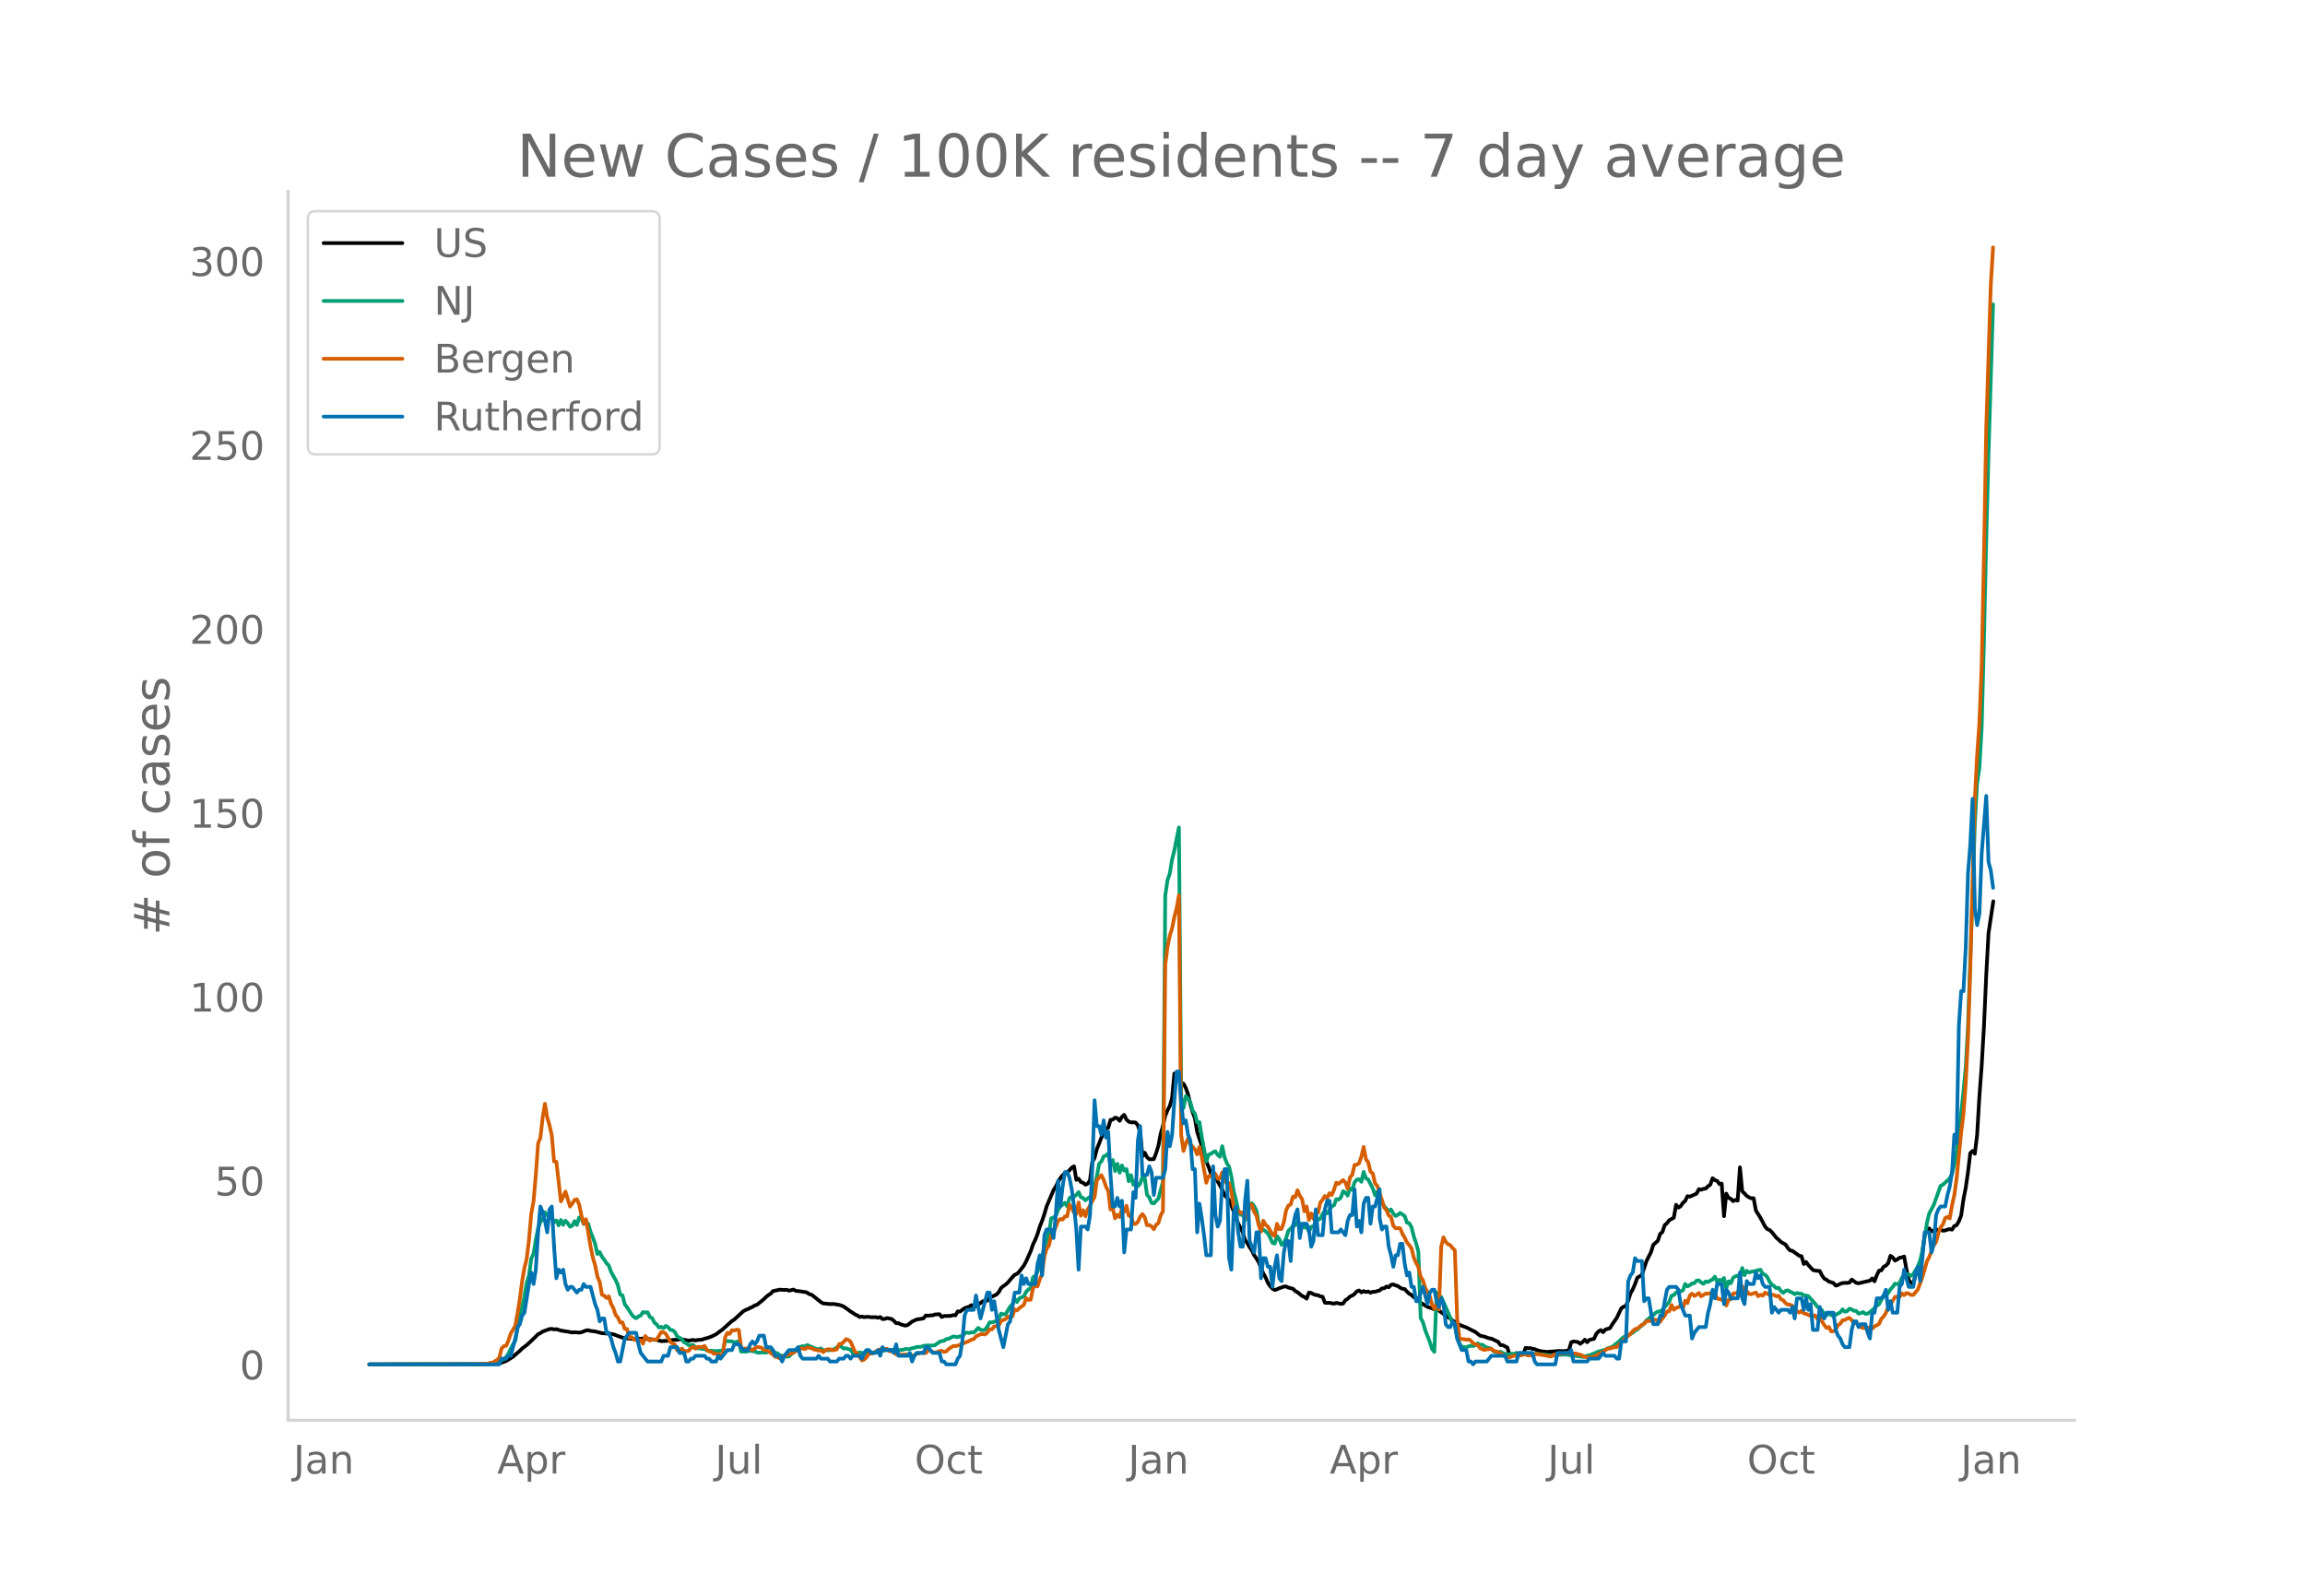<svg height="864" viewBox="0 0 936 648" width="1248" xmlns="http://www.w3.org/2000/svg" xmlns:xlink="http://www.w3.org/1999/xlink"><defs><style>*{stroke-linecap:butt;stroke-linejoin:round}</style></defs><g id="figure_1"><path d="M0 648h936V0H0z" style="fill:#fff" id="patch_1"/><g id="axes_1"><path d="M117 576.72h725.4V77.76H117z" style="fill:none" id="patch_2"/><path clip-path="url(#pe18a40d3b5)" d="m149.973 554.04 47.236-.094 4.63-.224 1.853-.38 1.853-.708 1.852-1.13.926-.587 2.779-2.396.926-.946 1.853-1.366 1.852-1.714 1.852-1.801.927-.912.926-.462.926-.614 2.779-1.02.926-.076.926.22.926-.1 1.853.572 2.778.445 1.853.333.926-.105 1.852.154.926-.14 1.853-.731.926-.091.926.273 1.853.204 2.778.723 2.779.18 1.852.255 1.853.71 1.852.662.926.091.926.219 3.705.353.926-.273.927.086.926-.125 5.557.575 1.852.49 2.779-.16 1.852-.306.927-.08.926.058.926-.27 1.852.188 1.853.369 1.852-.29.926.21.927-.184 1.852-.157.926-.396.926-.182 1.853-.663 1.852-.906 2.779-2.071 3.705-3.33.926-.586 3.705-3.402.926-.501.926-.342.926-.509.926-.37.927-.616.926-.282 2.778-2.264.927-.926.926-.749.926-.578.926-1.027 2.779-.578 1.852.13.926-.09.927.369 1.852-.45.926.523 1.853.187.926.192.926.069.926.288.926.647.927.222 3.704 2.975.927.516 2.778.274 1.853-.024.926.225.926.109.926.292.926.412 1.853 1.286.926.732.926.522.926.68.927.371.926.638.926-.188.926.264.926-.15.927.027.926.16 1.852-.044.926.255.927-.317.926.837.926-.05.926-.36 1.853.376.926.736.926.982.926-.058.926.542 1.853.5.926-.218 1.852-1.43 1.853-.857 1.852-.262.926-.196.927-1.174.926.118.926-.148.926.007.926-.37 1.853-.119.926 1.144.926-.41 2.779-.047.926-.33.926.145.926-1.63.927.055 1.852-1.36 1.852-.601.927-.632.926.936.926-.75.926-.444.926-.584.927-.747.926-.073.926-.201.926-1.133 2.779-1.324.926-.964.926-1.678.926-.77.927-.598.926-.896 1.852-2.158.926-.947.927-.366.926-.941 1.852-2.431.926-1.703 1.853-4.137.926-2.713.926-1.9.926-2.369.927-3.077.926-2.262.926-2.75.926-3.164 2.779-6.566.926-1.422.926-1.912.926-1.55.927-1.13.926-.838.926-.365.926-.849.926-1.055.927-.54.926 5.494.926-.453.926 1.334.926.304.927.778.926-.415.926-1.338.926-7.46.926-1.659.927-3.53 2.778-7.03.926-1.206.927-.487.926-3.195.926-.119.926-.8.926.237.927 1.077.926-1.633.926-.811.926 1.906.926.886.927.28.926-.041.926.099.926 1.109.926 2.873.927 9.769.926-1.493.926 1.809.926.813.926.04.927-.077.926-2.44.926-3.01.926-4.86.926-3.23.927-4.084.926-2.21.926-1.756.926-3.206.926-9.98.927 2.58.926-.424.926 1.659.926.327.926 1.732.927 2.653.926 3.961.926 3.233.926 2.483.926 5.538 1.853 5.648 1.852 6.327.926 2.228.927 2.628.926-1.004.926 2.36.926 1.932 1.853 3.332.926 2.218 1.852 1.99 1.853 4.614.926 2.635.926 2.283 1.852 3.6.927 3.177.926 1.226.926 1.639.926 1.3.926 1.942.927 1.32.926 1.527.926 2.452.926 2.07.926 1.614.927 2.2.926 1.405.926.971.926.56.926-.274.927-.479.926-.262.926-.396.926-.02.926.458 1.853.458.926.928.926.493 1.853 1.51.926.395.926.705.926-2.458.926.113.927.547.926.318.926.1.926.457.926.135.927 2.428.926.089.926-.048 1.852.355.927-.317 1.852.406.926-.144.926-1.363.927-.562.926-.902.926-.408.926-.671.926-1.042.927-.357.926.778.926-.525.926.384.926-.223.927.5.926-.38.926.016.926-.335.926-.212.927-.845.926-.04.926-.725.926.303.926-.998.927-.173.926.44.926.21.926.707.926.428.927.109.926 1.06.926.86.926.485.926.948.927.22.926.509.926 1.49 2.779 1.657 2.778.97.926-.17 4.631 3.448.927.475.926.87.926.45 1.852 1.202.927.423 1.852.666 3.705 1.887 1.852 1.476 1.853.4 1.852.678.926.121 2.779 1.33.926 1.308.926.018 1.853.962.926 2.992 1.852.156.926-.907.927.545.926-.247.926.239.926-2.654.926.14.927-.04.926.281.926.15.926.407 1.853.503.926.045.926.178 3.705-.244.926-.147 2.779.07 1.852-.32.926-3.268.926-.356 1.853.258.926.712.926-.738.926-.925.927 1.022.926-.969 1.852-.415.926-2.002.927-1.034.926-.51.926.86.926-1.098 1.853-.531.926-1.547 1.852-2.657 1.853-3.921.926-.595.926-.312.926-2.205.926-2.906.927-1.636.926-2.132.926-2.575 1.852-1.117 1.853-5.628 1.852-3.645.926-2.97 1.853-1.663.926-2.764.926-.766.926-2.81.927-.764.926-1.237 1.852-1.005.926-5.253.927 1.157.926-.587.926-1.368.926-.795.926-1.922.927.21 2.778-1.227.926-1.82.927.24.926-.382.926-.103.926-.927.926-.653.927-2.604.926.784.926.288.926 1.249.926-.147.927 13.225.926-9.16.926 1.743.926.334.926.985.927-.512.926.316.926-13.527.926 9.65 1.853 1.93.926.61.926.373.926-.026.926 4.999 1.853 2.953 1.852 3.507.926 1.078.927.372.926.87 1.852 2.315.926.758.927.925 1.852 1.025.926 1.437.926.958.927.166 2.778 1.986.926.182.927 3.186.926-.843.926 1.261 1.852 2.002.927.247 1.852.165.926 1.813.926 1.296.927.456.926.733 1.852.57.926 1.07.927-.243.926-.515.926-.275.926-.093.926.027.927-.116.926-1.236 1.852 1.312.926.202 4.631-1.086.927-.925.926 1.202.926-2.443.926-1.915.926-.1.927-1.44.926-.488.926-.994.926-2.97.926.631.927 1.322.926-.504.926-.668.926-.149.926-.36.927 5.163.926 4.429.926 1.065.926.483.926-3.733.927-1.074.926-1.265 1.852-13.626.926-2.175.927-.69.926 1.226.926-.306.926-.63.926.99.927-.768.926.442.926-.116.926-.353.926-.187.927.219.926-1.482.926-.318.926-1.591.926-2.348.927-6.502.926-4.718.926-6.371.926-7.72.926-.917.927 1.136.926-7.623.926-15.636.926-12.438.926-15.95.927-20.802.926-17.065L809.427 366h0" style="fill:none;stroke:#000;stroke-linecap:round;stroke-width:1.5" id="line2d_1"/><path clip-path="url(#pe18a40d3b5)" d="m149.973 554.04 48.162-.11 2.779-.286.926-.212.926-.362.926-.726.927-.336.926-.997.926-1.333.926-2.047.926-1.775.927-1.365.926-5.203 2.778-12.806.927-5.573.926-2.953.926-6.803.926-2.068.926-5.66.927-4.636.926-2.688.926-.805.926-3.041.926 1.292.927-.612 1.852 3.387.926-.764.926 2.044.927-2.195.926 1.957.926-1.674.926.987.926 1.466.927-.437.926-1.853.926 1.584.926-3.056.926.391.927 2.266.926-.899.926.88.926 3.255.926 2.193.927 2.57.926 4.17.926-.795.926 1.922.926 1.172.927 1.502.926.826.926 2.669 1.852 3.272.927 2.152.926 3.796.926.269.926 3.665.926 1.154 1.853 2.928.926 1.074.926.485.926-.702.927-.422.926-1.367.926.17.926-.11.926 1.92.927.468.926 1.842.926.726.926 1.254.926-.274.927.523.926-.91.926.512.926 1.117.926.108.927.819.926 1.742 1.852 1.032.926 1.36.927.336.926.788 1.852-.084.926 1.1.927.28.926-.013.926.267.926-.058.926.656.927.159.926-.099.926.247 2.779-.19.926.287.926-4.214.926.002.926.118.927-.002.926.44 1.852-.43.926 4.15h1.853l.926-.144.926-.286.926.308.927.022.926.478.926.067.926-.096 1.853.036 1.852-.634.926.019.926.74.927.163.926.889.926.106 1.852.372.927-.046.926-.98.926-.6.926-1.288.926-.646.927-.457.926-.218.926.091.926-.557 1.853.788.926.444 1.852.524.926-.409.927.793 2.778-.038 1.853-.486.926-.677.926-.504.926.216.926.795.927-.13 1.852.584.926 1.336.926.672.927-.603.926-.324.926.209.926.07.926.199.927-.497.926-.164.926.433 1.852-.642 1.853-.24 1.852-.389 1.853.01 2.778.117 1.853-.17.926-.298 1.852.029.926-.382.927-.147.926-.348 1.852-.06.926-.375.927-.14 2.778-.006.926-.147 1.853-1.283.926-.401.926-.072.926-.72.927-.12 1.852-.935 1.852.288.927-.416.926.478.926-1.643.926-.3.926.2.927-.3.926.1.926-.862.926-1.033.926.785.927.132.926-.168.926-1.259.926-1.736h.926l.927-.219 1.852-1.023.926-2.342.926.35.927-.057 1.852-3.12.926-.933.926-2.236.927 1.311.926-1.475 1.852-.79.926-1.857.927-.99.926-.444.926-4.418.926-.648.926-1.658.927-4.691.926-1.495.926-3.675 1.852-5.734.927-6.066.926-.387.926-.598.926-2.375.926-1.658.927-.55.926-.76.926 1.37.926-3.272.926-.598.927-.012.926-.699.926-1.127.926 2.083.926.31.927.94.926-.796.926-.586.926-.769 1.853-7.423.926-5.263.926-.896.926-2.09.926-.384.927-.786.926 4.836.926-2.2.926 4.506.926-2.967.927 3.628.926-2.974.926 2.078.926-.591.926 4.922.927-2.453.926 3.909.926-1.53.926 2.142.926-1.078.927-2.797.926.462.926 6.858.926 1.026.926 2.272.927.219 1.852-2.001 1.852-6.875.927-116.143.926-6.262.926-2.724.926-5.725.926-3.651 1.853-9.311.926 109.913.926 4.031.926-4.867.927.93.926 1.576.926 3.392.926 1.225.926 3.565.927-.099.926 5.86 1.852 10.11.926-2.76.927-.327.926-.696.926-.358.926 1.51.926.726.927-4.29.926 4.502.926 2.363.926 1.509.926 3.906.927 6.003.926 3.5.926 4.223.926 1.835.926-.105.927 2.292.926-1.026.926-4.946.926-.882.926 1.191.927 1.81.926 5.198.926 2.68.926-.134.926.627.927.913.926 1.648.926 2.111.926.33.926-3.025.927 1.141.926 2.38.926-.717.926-1.978.926-3.02.927-.862.926-1.052.926-.314.926-1.377.926.918.927.41.926.993.926-.313.926 2.006.926-2.01.927-.202.926-1.492.926-1.244.926-.349.926-1.897.927-1.238.926.983.926-1.29.926-1.58.926-.423.927-2.504.926.173.926-.79.926-2.609.926.52.927 1.268.926-2.9.926.584.926-3.044.926-1.129.927-.168.926 1.028.926-3.997.926 2.57.926.531 1.853 3.589.926 2.789.926-1.377.926 3.066.927.807.926 2.032 1.852 1.847.926-.58.927 1.628.926.994.926-.451.926-.776.926.572.927.703.926 2.679.926.211.926 1.653.926 3.716.927 2.736.926 3.496.926 26.876.926 1.717.926 3.277 1.853 4.715.926 2.869.926 1.191.926-23.993.927 2.69.926-1.004 1.852 4.134 1.853 4.32.926 1.996.926 1.064.926 4.908.926 2.366.927 1.547.926.01.926.168.926-.471.926-.202.927.1.926-.319.926-.79.926.644.926-.077 1.853 1.206.926.118.926.4.926.928.927.296.926.132.926-.229.926.555 1.853.565.926-.065.926-.247.926.088 1.853-.115.926.214.926-.147.926.046.926.262 1.853-.05 1.852-.368.926.25 1.853.117 2.778.411.927.036.926-.081.926-.2 2.779-.098.926.019 1.852.305 3.705.444.926.166 2.779-.694.926-.29 2.779-1.223 2.778-.704.926-.572 1.853-.581 2.778-2.232.927-.997.926-.75 2.778-1.232.927-.598.926-.795.926-.505 2.779-2.426.926-1.247.926-.677.926-.934.926-.546.927-.857.926-.58.926.042.926-.76 2.779-3.223.926-2.463.926-.252.926-1.064.927-.461.926.021.926-.403.926-2.633.926.975.927-.422.926-.77.926-.086.926-1.047.926-.077.927.836.926.538.926-.96.926.278.926-.651.927-.408.926-1.173.926 2.059.926-.754.926.326.927-1.064.926 4.262.926-2.919.926.798.926-2.232.927-.591.926-.32.926.976.926-4.046.926 2.938.927-1.796.926.696.926-.31 1.852-.336.927-.305.926-.183.926 1.696.926.332.926.934.927 1.92.926 1.114.926.666.926.85.926-.18.927 1.352.926.719.926-.827.926-.209.926.577.927.348.926.63.926-.471.926.257.926.05.927.702.926.014.926.255 2.779 3.096.926 1.29.926.45.926.97.926 1.537.927.409.926-.776.926.75.926.261.926-.423 1.853-1.004.926-1.194.926.961.926-.216.927-1.028.926.293.926.62.926-.022.926 1.107.927-.19.926-.415.926.694.926-.074.926-.598 1.853-1.583.926-1.048.926-.564.926-1.862.927-1.225 1.852-1.405.926-1.562.926-1.004.927-1.348.926.238.926-.435.926-2.164.926-.625.927-.908.926.229.926.502.926-.642 1.853-3.144.926-2.354.926-3.87 1.852-11.394.927-3.909 1.852-3.476 2.779-7.747.926-.437 2.778-2.602.927-1.756.926-3.858.926-4.645.926-7.322 1.853-17.582.926-9.842.926-16.616 1.852-53.913.927-28.435.926-16.369.926-6.335.926-16.19.926-34.994.927-40.965.926-35.512 1.852-60.543h0" style="fill:none;stroke:#009e73;stroke-linecap:round;stroke-width:1.5" id="line2d_2"/><path clip-path="url(#pe18a40d3b5)" d="m149.973 554.04 43.531-.092 3.705-.16.926-.068.926-.32h.927l.926-.642.926-.48.926-1.03.926-3.708.927-.939.926-.137.926-2.152.926-2.815 1.853-3.158.926-5.104.926-5.814.926-7.164.926-5.402.927-3.685.926-7.667.926-10.69.926-4.989.926-10.712.927-12.84.926-2.197.926-8.286.926-5.584.926 5.584.927 3.113.926 4.166.926 10.528.926.115 1.853 16.113.926-1.854.926-2.105 1.852 6.065.927-1.236.926-1.465.926-.252.926 2.106.926 4.532.927 3.204.926-1.716 1.852 11.032.926 4.532.927 3.09.926 4.554.926 2.152.926 5.287.926.366.927.962.926-.71.926 3.09.926 1.717.926 2.746.927 1.122.926 1.968.926-.046.926 2.632.926.023.927 3.64.926-.344.926 1.007.926.23 1.853.022.926 1.442.926-3.09.926 1.03.926.824.927-.48 1.852.045 1.852-3.067.927.115.926.618 1.852 3.25.926.71.927.388.926 2.358.926.229.926-.939.926.939.927.091.926-.091.926-1.167.926-.458.926.71.927-.756.926.16.926-.091.926-.412.926 1.533.927.71.926.137.926.755 1.852.046.927.48.926-.022.926-7.141.926-1.808.926.412.927-1.488.926.137.926-.366.926.137.926 7.004.927.893.926-.435.926.366.926-.206.926.618.927-.778.926-.527.926.046.926.23.926.892 1.853.343.926.916.926.618.926.915.927.16.926.527.926-.778.926-.046.926-.595 1.853-.55.926-.389.926-.755h.926l.927-.984h.926l.926.297.926-.71 1.853.344.926.526.926.092.926.366.926-.206.927.801.926-.8.926-.367h.926l.926.412.927-.137.926-.252.926-2.129.926-.114.926-.733.927-1.167.926.298.926.732 1.852 4.212.927.64 1.852 2.77.926-.39.926-.892.927-1.465.926.023.926-.274.926-.618 1.853-.893.926.297.926-.343.926-.183.926.984.927.092.926.343.926.847.926-.069.926.252 3.705-.206.926.55.927-.046.926-.801.926-.023.926-.367.926.184h.927l.926-1.145.926.137.926.664.926.115.927-.138.926-.457.926-.092.926.458.926-.23.927-.938 1.852-1.235.926.022.926-.16 1.853-.778 1.852-.732.926-.39.927-.549.926-.183.926-1.121 1.852-.893.927-.046.926.137.926-.755.926-1.35.926.045.927-1.235.926-.046.926-.298.926-1.808.926-.458.927-.32.926-1.076.926.618.926-.71.926-2.769.927.412.926-.938 1.852-1.328.926-2.747.927.733.926-.092.926-4.6.926-1.145.926.344.927-2.884.926-2.335.926-6.935.926-3.181.926-1.214.927-4.394.926-1.144.926-2.06.926-2.45.926-.778.927.252.926-1.282.926-.045.926-4.761.926 1.259.927 2.037.926.595.926-4.738.926 5.333.926-2.197.927 2.426.926-2.747.926-1.51.926-1.923.926-1.534.927-6.912 1.852-2.037.926 1.854.926 2.792.927 1.74.926 7.53.926-.389.926 4.006.926-1.42.927.87.926-3.387.926 1.304.926-2.472.926 4.052h.927l.926 3.319h.926l.926-.824.926-2.13.927-1.03.926 1.237.926 3.273.926-.092.926.573.927 1.121.926-1.74.926-.755.926-3.113.926-1.716.927-99.976.926-7.347.926-4.578.926-2.861.926-4.738.927-3.525.926-5.264.926 97.367.926 6.477.926-2.998.927-1.991.926 2.197 1.852 2.197.926 2.014.927-3.067.926 3.937 1.852 10.62.926-2.632.927-.023.926-1.488.926.595.926 1.9.926-.068.927-2.541.926 3.136.926 1.464.926-.228.926 3.547.927 6.134.926 2.38.926-.846.926.961.926-.252.927 2.243.926-.32.926-5.264.926.297.926 2.884.927 1.442.926 3.96.926 2.54.926-4.417.926 1.717.927.686 1.852 3.205.926.64.926-4.966.927 2.151.926-.114.926-2.61.926-4.943.926-1.9.927-.458.926-3.181.926.251.926-2.838.926 2.243.927 1.35.926 4.945.926-1.923.926 5.425.926-2.633.927 2.198.926-2.77.926.298.926-4.12.926-1.19.927-1.488.926.87.926-1.992.926.71.926-2.083.927-2.93.926.504 1.852-1.556.926 1.052.927 2.472.926-4.577.926-1.076.926-3.983.926-.16.927-.55.926-2.723.926-3.89.926 4.943.926 1.282.927 3.822.926.664.926 4.097.926.984 1.853 5.722.926 3.09.926 1.053.926 2.151.926.595.927 3.594.926 1.03.926-.069.926.069.926 2.22.927 1.602.926 1.923.926 1.099.926 1.327.926 3.754.927 2.128.926 1.717.926 3.937.926 1.396.926 3.09 1.853 3.456.926 3.387.926 1.648.926-1.922.927 2.197.926-25.36.926-3.937.926 1.831.926.984.927.39.926 1.167.926.915.926 27.672.926 8.148.927.252.926-.023.926.275.926-.16.926.503.927 1.03.926.504.926.091.926 1.42.926.457.927.298.926-.298h.926l.926-.206.926.87.927.206 1.852.71.926.732 1.853 1.03.926.046.926-.504.926-.229 1.853-.068.926-.115.926-.297.926-.115.926.48 1.853-.137.926-.412.926-.045 1.853.297 1.852.32 1.852.39.927-.366.926-.573.926.046 1.852-.389 2.779-.183.926.275 1.853-.046.926.389.926.091 1.852.939 2.779.229.926-.595.926-.115 1.853-1.259.926-.366 1.852-1.304h.927l.926-.367 1.852-.251.926-.962.927-1.144 3.704-3.25.927-1.122.926-.778.926-.275.926-.64.926-.893.927-.298.926-1.144 1.852-.092.926-.55.927.092.926.298.926.526.926-1.396.926-1.19.927-1.625.926-.114.926-2.495.926 1.9.926-.756.927-.252.926-.595.926 1.03.926-3.113.926.962.927-3.021.926-.779.926.939.926-.527.926-.663.927 1.327 1.852-1.121.926.114.926-.298.927.55.926-.32.926 2.013.926.138.926.343.927-.801.926 3.113.926-2.358.926-.183.926-2.311 1.853-.298.926 1.167.926-3.822.926 2.289.927-.32.926 1.19.926.045 1.852-.663.927 1.51.926-.595.926.366.926-1.259 1.853.962.926-.069.926.092.926.526.926-.206.927 1.396.926.412.926 1.19.926.573.926.068.927.412.926 1.213.926.985.926.572.926-.71.927 1.03.926.206 1.852.824.926.23.927-.459.926 1.51.926-.525 1.852 2.975.927 1.167.926-.412.926 1.786.926-.046.926-.687.927-1.785.926-.595.926-1.374.926-.114.926-.618.927-.229.926.87.926 1.282.926-.32.926 1.167.927.778.926.274 1.852.183.926-.503.927.595.926-.915.926-.412.926-.55.926-2.083.927-.938.926-1.465.926-2.334.926-1.076 1.853-3.113 1.852.023.926-1.442.926.732.927-.87.926.252.926.527h.926l1.853-2.175 1.852-4.99 1.852-6.477.927-1.785 1.852-4.806.926-1.19.926-3.548.927-2.472.926-1.19.926-2.564.926-.504.926.641.927-5.378.926-4.097.926-6.57 1.852-18.814.927-7.347.926-12.52.926-18.356.926-28.061 1.853-68.985.926-17.876.926-13.252.926-22.912.926-44.86.927-51.774 1.852-58.273.926-15.244h0" style="fill:none;stroke:#d55e00;stroke-linecap:round;stroke-width:1.5" id="line2d_3"/><path clip-path="url(#pe18a40d3b5)" d="M149.973 554.04h52.793l.926-2.331h1.853l.926-1.166h.926l1.853-6.995.926-4.663.926-1.165.926-3.498.926-1.165 1.853-11.658.926-4.663.926 4.663.926-5.828.927-15.155.926-10.492.926 2.332.926 3.497.926 4.663.927-9.326.926-1.166.926 16.32.926 12.824.926-3.497.927 1.165.926-1.165.926 5.828.926 2.332.926-1.166h.927l1.852 2.332.926-1.166h.926l.927-2.332.926 1.166h1.852l1.853 6.995.926 2.331.926 4.663.926-1.166h.926l.927 5.829h.926l.926 2.331.926 3.498.926 2.331.927 3.497h.926l1.852-9.326 1.853-2.331h2.778l.926 4.663.927 3.497 2.778 3.497h5.557l.927-2.331h1.852l.926-3.497h2.779l.926 2.331h1.852l.927 3.497h.926l.926-1.165h.926l.926-1.166h3.705l.926 1.166h.927l.926 1.165h1.852l.926-2.331.927 1.166 2.778-3.498h1.853l.926-2.331h1.852l1.853 2.331h1.852l.926-2.331.926-1.166.927 1.166.926-1.166.926-2.331h1.852l.927 4.663h1.852l.926 1.165.926 2.332h1.853l.926 2.331.926-2.331 1.853-2.332h2.778l.926-1.165.927 3.497.926 1.166h5.557l.926-1.166.926 1.166h2.779l.926 1.165h2.779l.926-1.165h1.852l.927-1.166h.926l.926 1.166.926-1.166h2.779l.926 1.166.926-2.332.926-1.166h.927l.926 1.166h1.852l.926-1.166.927 2.332.926-3.497.926 1.165h2.779l.926 1.166.926-3.497.926 4.663h3.705l.926-1.166.926 3.497.927-2.331.926-1.166h2.778l.927-2.331h.926l1.852 2.331h2.779l.926 3.497h.926l.926 1.166h3.705l.926-2.331.927-1.166.926-5.829.926-10.492.926-2.331h2.779l.926-5.829 1.852 9.326 2.779-10.491h.926l.926 6.994.927-3.497 1.852 11.657 1.852 6.995 1.853-9.326.926-1.166 1.852-11.657h1.853l.926-6.995.926 3.497.926-2.331.927 2.331h2.778l.926-8.16.927-3.497.926 8.16.926-16.32.926-2.332h1.853l.926 3.498.926-9.326.926-13.99.926 10.492.927-8.16.926-5.828h.926l.926 2.331.926 4.663.927 6.994.926 9.326.926 16.32.926-17.485h1.853l.926 1.165.926-5.828.926-18.652.926-27.978.927 10.492h.926l.926 3.497.926-5.829.926 6.995.927-2.332.926 17.486.926 12.823h.926l.926-3.497.927 3.497.926-2.331.926 20.983.926-9.326h1.853l.926-15.154.926 2.331.926-23.315.926-5.828.927 19.817h1.852l.926-3.497.926 2.332.927 9.325.926-6.994h2.778l.927-3.497.926-15.155.926 5.829.926-4.663.926-13.989.927-11.657h.926l.926 12.823.926 8.16.926-1.166.927 5.829.926 2.331.926 11.658h.926l.926 25.646.927-11.657.926 5.828.926 6.995.926 8.16h1.853l.926-36.138.926 19.818.926 4.663.926-2.332.927-15.154.926-5.83h.926l.926 36.139.926 4.663.927-23.315.926-2.332.926 10.492.926 5.829h.926l.927-18.652.926-8.16.926 24.48 1.852 4.663.927-8.16h.926l.926 18.652.926-8.16h.926l.927 3.497h.926l.926 8.16.926-8.16.926-4.663.927 9.326.926 1.166.926-11.658.926-4.663h.926l.927 8.16.926-13.988.926-4.663.926-2.332.926 11.658.927-5.83h1.852l.926 2.332.926 6.995.927-2.332.926-12.823.926 10.492h1.852l.927-10.492.926-3.497h.926l.926 12.823h2.779l.926-1.166 1.852 2.332.927-5.829.926-2.331h.926l.926-10.492.926 15.155.927-2.332.926 4.663.926-11.657.926-2.332h.926l.927 10.492.926-6.995h.926l1.852-6.994v11.657l.927 4.663.926-1.165h.926l.926 8.16.926 3.497.927 4.663.926-4.663h.926l.926-4.663h.926l.927 8.16.926 4.663.926-1.166.926 5.83h.926l.927 5.828h.926l.926-3.497.926-2.332 1.853 6.995.926-4.663.926-1.166h.926l.926 4.663.927 2.331.926-3.497.926 2.332.926 8.16.926 1.165h.927l.926-2.331.926 1.166.926 5.828 1.853 4.663h1.852l.926 4.663h.926l.927 1.166.926-1.166h4.63l1.853-2.331h5.557l.927 2.331h3.704l.927-3.497h5.557l.926 3.497.926 1.166h7.41l.926-4.663h4.631l.926-1.166.926 4.663h5.558l.926-1.165h3.705l1.852-2.332.926 1.166h3.705l.926 1.166h.926l.927-6.995h1.852l.926-24.48.926-2.332.927-1.166.926-5.828.926 1.165h1.852l.927 16.32.926-1.165h.926l.926 5.829.926 4.663h1.853l.926-3.498h.926l.926-5.828.927-4.663.926-1.166h2.778l.927 1.166.926 5.829 1.852 4.662h1.853l.926 9.326.926-2.331 1.852-2.332h2.779l.926-5.828.926-3.497.927-5.83.926 3.498.926-5.829h1.852l.927 8.16.926-5.828.926 1.166.926 2.331h2.779l.926-10.492.926 10.492.926 2.332.927-9.326.926 1.165h1.852l.926-4.663.927 2.332.926-1.166.926 3.497.926 1.166h1.853l.926 10.492.926-2.332 1.852 2.332.927-1.166h2.778l.926 1.166.927-2.332.926 4.663.926-8.16h1.852l.927 4.663.926-4.663.926 4.663.926-2.331.926 10.491h1.853l.926-9.326.926 3.497.926 1.166.927-2.331h2.778l.926 6.994.927 2.332.926 1.165.926 2.332.926 1.166h1.853l.926-6.995.926-3.497h.926l.926 2.331.927-1.165h1.852l.926 3.497.926 2.331.927-10.491h.926l.926-5.829h1.852l.927-1.166.926-2.331.926 8.16.926-3.497.926 4.663h1.853l.926-10.492.926-1.166.926-5.828 1.853 6.994h1.852l.926-5.829.927-2.331.926 5.829.926-9.326.926-10.492h1.853l.926 8.16.926-3.497.926-11.657.926-2.332.927-1.166h1.852l.926-4.663.926-3.497.927-5.828.926-15.155.926 3.497.926-47.795.926-13.989h.927l.926-17.486.926-30.31.926-11.657.926-18.651.927 44.298.926 6.994.926-4.663.926-24.48 1.853-23.315.926 26.812.926 3.497.926 6.994h0" style="fill:none;stroke:#0072b2;stroke-linecap:round;stroke-width:1.5" id="line2d_4"/><path d="M117 576.72V77.76" style="fill:none;stroke:#d3d3d3;stroke-linecap:square;stroke-linejoin:miter;stroke-width:1.25" id="patch_3"/><path d="M117 576.72h725.4" style="fill:none;stroke:#d3d3d3;stroke-linecap:square;stroke-linejoin:miter;stroke-width:1.25" id="patch_4"/><g id="matplotlib.axis_1"><g id="xtick_1"><g style="fill:#696969" transform="matrix(.16 0 0 -.16 119.116 598.378)" id="text_1"><defs><path d="M9.813 72.906h9.859V5.078q0-13.187-5-19.14-5-5.954-16.094-5.954h-3.75v8.297h3.078q6.531 0 9.219 3.672Q9.813-4.39 9.813 5.078z" id="DejaVuSans-74"/><path d="M34.281 27.484q-10.89 0-15.093-2.484-4.204-2.484-4.204-8.5 0-4.781 3.157-7.594 3.156-2.797 8.562-2.797 7.485 0 12 5.297 4.516 5.297 4.516 14.078v2zm17.922 3.72V0H43.22v8.297Q40.14 3.328 35.547.953q-4.594-2.375-11.234-2.375-8.391 0-13.36 4.719Q6 8.016 6 15.922q0 9.219 6.172 13.906 6.187 4.688 18.437 4.688h12.61v.89q0 6.203-4.078 9.594-4.078 3.39-11.453 3.39-4.688 0-9.141-1.124-4.438-1.125-8.531-3.375v8.312q4.921 1.906 9.562 2.844 4.64.953 9.031.953 11.875 0 17.735-6.156 5.86-6.14 5.86-18.64z" id="DejaVuSans-97"/><path d="M54.89 33.016V0h-8.984v32.719q0 7.765-3.031 11.61-3.031 3.858-9.078 3.858-7.281 0-11.484-4.64-4.204-4.625-4.204-12.64V0H9.08v54.688h9.03v-8.5q3.235 4.937 7.594 7.374Q30.078 56 35.797 56q9.422 0 14.25-5.828 4.844-5.828 4.844-17.156z" id="DejaVuSans-110"/></defs><use xlink:href="#DejaVuSans-74"/><use x="29.492" xlink:href="#DejaVuSans-97"/><use x="90.771" xlink:href="#DejaVuSans-110"/></g></g><g id="xtick_2"><g style="fill:#696969" transform="matrix(.16 0 0 -.16 201.893 598.378)" id="text_2"><defs><path d="M34.188 63.188 20.797 26.906h26.812zm-5.579 9.718h11.188L67.578 0h-10.25l-6.64 18.703h-32.86L11.188 0H.78z" id="DejaVuSans-65"/><path d="M18.11 8.203v-29H9.077v75.484h9.031v-8.296q2.844 4.875 7.157 7.234Q29.594 56 35.594 56q9.968 0 16.187-7.906 6.235-7.907 6.235-20.797T51.78 6.484q-6.218-7.906-16.187-7.906-6 0-10.328 2.375-4.313 2.375-7.157 7.25zm30.578 19.094q0 9.906-4.079 15.547-4.078 5.64-11.203 5.64-7.14 0-11.218-5.64-4.079-5.64-4.079-15.547 0-9.906 4.078-15.547 4.079-5.64 11.22-5.64 7.124 0 11.202 5.64t4.078 15.547z" id="DejaVuSans-112"/><path d="M41.11 46.297q-1.516.875-3.297 1.281Q36.03 48 33.89 48q-7.625 0-11.703-4.953-4.079-4.953-4.079-14.234V0H9.08v54.688h9.03v-8.5q2.844 4.984 7.375 7.39Q30.031 56 36.531 56q.922 0 2.047-.125 1.125-.11 2.484-.36z" id="DejaVuSans-114"/></defs><use xlink:href="#DejaVuSans-65"/><use x="68.408" xlink:href="#DejaVuSans-112"/><use x="131.885" xlink:href="#DejaVuSans-114"/></g></g><g id="xtick_3"><g style="fill:#696969" transform="matrix(.16 0 0 -.16 290.365 598.378)" id="text_3"><defs><path d="M8.5 21.578v33.11h8.984V21.922q0-7.766 3.016-11.656 3.031-3.875 9.094-3.875 7.265 0 11.484 4.64 4.234 4.64 4.234 12.656v31h8.985V0h-8.984v8.406Q42.047 3.422 37.718 1q-4.313-2.422-10.032-2.422-9.421 0-14.312 5.86Q8.5 10.296 8.5 21.578zM31.11 56z" id="DejaVuSans-117"/><path d="M9.422 75.984h8.984V0H9.422z" id="DejaVuSans-108"/></defs><use xlink:href="#DejaVuSans-74"/><use x="29.492" xlink:href="#DejaVuSans-117"/><use x="92.871" xlink:href="#DejaVuSans-108"/></g></g><g id="xtick_4"><g style="fill:#696969" transform="matrix(.16 0 0 -.16 371.395 598.378)" id="text_4"><defs><path d="M39.406 66.219q-10.75 0-17.078-8.016-6.312-8-6.312-21.828 0-13.766 6.312-21.781 6.328-8 17.078-8 10.735 0 17.016 8 6.281 8.015 6.281 21.781 0 13.828-6.281 21.828-6.281 8.016-17.016 8.016zm0 8q15.328 0 24.5-10.281 9.188-10.282 9.188-27.563 0-17.234-9.188-27.516-9.172-10.28-24.5-10.28-15.375 0-24.593 10.25-9.204 10.265-9.204 27.546t9.204 27.563q9.218 10.28 24.593 10.28z" id="DejaVuSans-79"/><path d="M48.781 52.594v-8.407q-3.812 2.11-7.64 3.157-3.828 1.047-7.735 1.047-8.75 0-13.593-5.547-4.829-5.532-4.829-15.547 0-10.016 4.829-15.563 4.843-5.53 13.593-5.53 3.907 0 7.735 1.046 3.828 1.047 7.64 3.156V2.094Q45.016.344 40.984-.531q-4.015-.89-8.562-.89-12.36 0-19.64 7.765-7.266 7.765-7.266 20.953 0 13.375 7.343 21.031Q20.22 56 33.016 56q4.14 0 8.093-.86 3.953-.843 7.672-2.546z" id="DejaVuSans-99"/><path d="M18.313 70.219V54.688h18.5v-6.985h-18.5V18.016q0-6.688 1.828-8.594 1.828-1.906 7.453-1.906h9.218V0h-9.218q-10.407 0-14.36 3.875-3.953 3.89-3.953 14.14v29.688H2.687v6.984h6.594V70.22z" id="DejaVuSans-116"/></defs><use xlink:href="#DejaVuSans-79"/><use x="78.711" xlink:href="#DejaVuSans-99"/><use x="133.691" xlink:href="#DejaVuSans-116"/></g></g><g id="xtick_5"><g style="fill:#696969" transform="matrix(.16 0 0 -.16 458.105 598.378)" id="text_5"><use xlink:href="#DejaVuSans-74"/><use x="29.492" xlink:href="#DejaVuSans-97"/><use x="90.771" xlink:href="#DejaVuSans-110"/></g></g><g id="xtick_6"><g style="fill:#696969" transform="matrix(.16 0 0 -.16 539.956 598.378)" id="text_6"><use xlink:href="#DejaVuSans-65"/><use x="68.408" xlink:href="#DejaVuSans-112"/><use x="131.885" xlink:href="#DejaVuSans-114"/></g></g><g id="xtick_7"><g style="fill:#696969" transform="matrix(.16 0 0 -.16 628.428 598.378)" id="text_7"><use xlink:href="#DejaVuSans-74"/><use x="29.492" xlink:href="#DejaVuSans-117"/><use x="92.871" xlink:href="#DejaVuSans-108"/></g></g><g id="xtick_8"><g style="fill:#696969" transform="matrix(.16 0 0 -.16 709.458 598.378)" id="text_8"><use xlink:href="#DejaVuSans-79"/><use x="78.711" xlink:href="#DejaVuSans-99"/><use x="133.691" xlink:href="#DejaVuSans-116"/></g></g><g id="xtick_9"><g style="fill:#696969" transform="matrix(.16 0 0 -.16 796.169 598.378)" id="text_9"><use xlink:href="#DejaVuSans-74"/><use x="29.492" xlink:href="#DejaVuSans-97"/><use x="90.771" xlink:href="#DejaVuSans-110"/></g></g></g><g id="matplotlib.axis_2"><g id="ytick_1"><g style="fill:#696969" transform="matrix(.16 0 0 -.16 97.32 560.119)" id="text_10"><defs><path d="M31.781 66.406q-7.61 0-11.453-7.5Q16.5 51.422 16.5 36.375q0-14.984 3.828-22.484 3.844-7.5 11.453-7.5 7.672 0 11.5 7.5 3.844 7.5 3.844 22.484 0 15.047-3.844 22.531-3.828 7.5-11.5 7.5zm0 7.813q12.266 0 18.735-9.703 6.468-9.688 6.468-28.141 0-18.406-6.468-28.11-6.47-9.687-18.735-9.687-12.25 0-18.718 9.688-6.47 9.703-6.47 28.109 0 18.453 6.47 28.14Q19.53 74.22 31.78 74.22z" id="DejaVuSans-48"/></defs><use xlink:href="#DejaVuSans-48"/></g></g><g id="ytick_2"><g style="fill:#696969" transform="matrix(.16 0 0 -.16 87.14 485.441)" id="text_11"><defs><path d="M10.797 72.906h38.719v-8.312H19.828v-17.86q2.14.735 4.281 1.094 2.157.36 4.313.36 12.203 0 19.328-6.688 7.14-6.688 7.14-18.11 0-11.765-7.328-18.296-7.328-6.516-20.656-6.516-4.593 0-9.36.781-4.75.782-9.827 2.344v9.922q4.39-2.39 9.078-3.563 4.687-1.171 9.906-1.171 8.453 0 13.375 4.437 4.938 4.438 4.938 12.063 0 7.609-4.938 12.047-4.922 4.453-13.375 4.453-3.953 0-7.89-.875-3.922-.875-8.016-2.735z" id="DejaVuSans-53"/></defs><use xlink:href="#DejaVuSans-53"/><use x="63.623" xlink:href="#DejaVuSans-48"/></g></g><g id="ytick_3"><g style="fill:#696969" transform="matrix(.16 0 0 -.16 76.96 410.763)" id="text_12"><defs><path d="M12.406 8.297h16.11v55.625l-17.532-3.516v8.985l17.438 3.515h9.86V8.296H54.39V0H12.406z" id="DejaVuSans-49"/></defs><use xlink:href="#DejaVuSans-49"/><use x="63.623" xlink:href="#DejaVuSans-48"/><use x="127.246" xlink:href="#DejaVuSans-48"/></g></g><g id="ytick_4"><g style="fill:#696969" transform="matrix(.16 0 0 -.16 76.96 336.085)" id="text_13"><use xlink:href="#DejaVuSans-49"/><use x="63.623" xlink:href="#DejaVuSans-53"/><use x="127.246" xlink:href="#DejaVuSans-48"/></g></g><g id="ytick_5"><g style="fill:#696969" transform="matrix(.16 0 0 -.16 76.96 261.408)" id="text_14"><defs><path d="M19.188 8.297h34.421V0H7.33v8.297q5.609 5.812 15.296 15.594 9.703 9.797 12.188 12.64 4.734 5.313 6.609 9 1.89 3.688 1.89 7.25 0 5.813-4.078 9.469-4.078 3.672-10.625 3.672-4.64 0-9.797-1.61-5.14-1.609-11-4.89v9.969Q13.767 71.78 18.938 73q5.188 1.219 9.485 1.219 11.328 0 18.062-5.672 6.735-5.656 6.735-15.125 0-4.5-1.688-8.531-1.672-4.016-6.125-9.485-1.218-1.422-7.765-8.187-6.532-6.766-18.453-18.922z" id="DejaVuSans-50"/></defs><use xlink:href="#DejaVuSans-50"/><use x="63.623" xlink:href="#DejaVuSans-48"/><use x="127.246" xlink:href="#DejaVuSans-48"/></g></g><g id="ytick_6"><g style="fill:#696969" transform="matrix(.16 0 0 -.16 76.96 186.73)" id="text_15"><use xlink:href="#DejaVuSans-50"/><use x="63.623" xlink:href="#DejaVuSans-53"/><use x="127.246" xlink:href="#DejaVuSans-48"/></g></g><g id="ytick_7"><g style="fill:#696969" transform="matrix(.16 0 0 -.16 76.96 112.052)" id="text_16"><defs><path d="M40.578 39.313Q47.656 37.797 51.625 33q3.984-4.781 3.984-11.813 0-10.78-7.422-16.703-7.421-5.906-21.093-5.906-4.578 0-9.438.906-4.86.907-10.031 2.72v9.515q4.094-2.39 8.969-3.61 4.89-1.218 10.218-1.218 9.266 0 14.125 3.656 4.86 3.656 4.86 10.64 0 6.454-4.516 10.079-4.515 3.64-12.562 3.64h-8.5v8.11h8.89q7.266 0 11.125 2.906 3.86 2.906 3.86 8.375 0 5.61-3.985 8.61-3.968 3.015-11.39 3.015-4.063 0-8.703-.89-4.641-.876-10.203-2.72v8.782q5.624 1.562 10.53 2.344 4.907.78 9.25.78 11.235 0 17.766-5.109 6.547-5.093 6.547-13.78 0-6.063-3.468-10.235-3.47-4.172-9.86-5.782z" id="DejaVuSans-51"/></defs><use xlink:href="#DejaVuSans-51"/><use x="63.623" xlink:href="#DejaVuSans-48"/><use x="127.246" xlink:href="#DejaVuSans-48"/></g></g><g style="fill:#696969" transform="matrix(0 -.2 -.2 0 68.8 379.813)" id="text_17"><defs><path d="M51.125 44H36.922l-4.11-16.313h14.313zm-7.328 27.781-5.078-20.265h14.265L58.11 71.78h7.813L60.89 51.516h15.234V44h-17.14l-4-16.313h15.53V20.22H53.079L48 0h-7.813l5.032 20.219H30.906L25.875 0h-7.86l5.079 20.219H7.719v7.468h17.187L29 44H13.281v7.516h17.625l4.985 20.265z" id="DejaVuSans-35"/><path d="M30.61 48.39q-7.22 0-11.422-5.64-4.204-5.64-4.204-15.453 0-9.813 4.172-15.453 4.188-5.64 11.453-5.64 7.188 0 11.375 5.655 4.203 5.672 4.203 15.438 0 9.719-4.203 15.406-4.187 5.688-11.375 5.688zm0 7.61q11.718 0 18.406-7.625 6.703-7.61 6.703-21.078 0-13.422-6.703-21.078-6.688-7.64-18.407-7.64-11.765 0-18.437 7.64-6.656 7.656-6.656 21.078 0 13.469 6.656 21.078Q18.844 56 30.609 56z" id="DejaVuSans-111"/><path d="M37.11 75.984V68.5h-8.594q-4.828 0-6.72-1.953-1.874-1.953-1.874-7.031v-4.828h14.797v-6.985H19.922V0H10.89v47.703H2.297v6.984h8.594V58.5q0 9.125 4.25 13.297 4.25 4.187 13.468 4.187z" id="DejaVuSans-102"/><path d="M44.281 53.078v-8.5q-3.797 1.953-7.906 2.922-4.094.984-8.5.984-6.688 0-10.031-2.047-3.344-2.046-3.344-6.156 0-3.125 2.39-4.906 2.391-1.781 9.626-3.39l3.078-.688q9.562-2.047 13.593-5.781 4.032-3.735 4.032-10.422 0-7.625-6.032-12.078-6.03-4.438-16.578-4.438-4.39 0-9.156.86Q10.688.296 5.422 2v9.281q4.984-2.594 9.812-3.89 4.829-1.282 9.579-1.282 6.343 0 9.75 2.172 3.421 2.172 3.421 6.125 0 3.656-2.468 5.61-2.453 1.953-10.813 3.765l-3.125.735q-8.344 1.75-12.062 5.39-3.704 3.64-3.704 9.985 0 7.718 5.47 11.906Q16.75 56 26.811 56q4.97 0 9.36-.734 4.406-.72 8.11-2.188z" id="DejaVuSans-115"/><path d="M56.203 29.594v-4.39H14.891q.593-9.282 5.593-14.142 5-4.859 13.938-4.859 5.172 0 10.031 1.266 4.86 1.265 9.656 3.812v-8.5Q49.266.734 44.187-.344 39.11-1.422 33.892-1.422q-13.094 0-20.735 7.61-7.64 7.625-7.64 20.625 0 13.421 7.25 21.296Q20.016 56 32.328 56q11.031 0 17.453-7.11 6.422-7.093 6.422-19.296zm-8.984 2.64q-.094 7.36-4.125 11.75-4.032 4.407-10.672 4.407-7.516 0-12.031-4.25-4.516-4.25-5.203-11.97z" id="DejaVuSans-101"/></defs><use xlink:href="#DejaVuSans-35"/><use x="83.789" xlink:href="#DejaVuSans-32"/><use x="115.576" xlink:href="#DejaVuSans-111"/><use x="176.758" xlink:href="#DejaVuSans-102"/><use x="211.963" xlink:href="#DejaVuSans-32"/><use x="243.75" xlink:href="#DejaVuSans-99"/><use x="298.73" xlink:href="#DejaVuSans-97"/><use x="360.01" xlink:href="#DejaVuSans-115"/><use x="412.109" xlink:href="#DejaVuSans-101"/><use x="473.633" xlink:href="#DejaVuSans-115"/></g></g><g style="fill:#696969" transform="matrix(.24 0 0 -.24 209.887 71.76)" id="text_18"><defs><path d="M9.813 72.906h13.28l32.329-60.984v60.984h9.562V0h-13.28L19.39 60.984V0H9.813z" id="DejaVuSans-78"/><path d="M4.203 54.688h8.985l11.234-42.672 11.172 42.672h10.593l11.235-42.672 11.187 42.672h8.985L63.28 0H52.688L40.922 44.828 29.109 0H18.5z" id="DejaVuSans-119"/><path d="M64.406 67.281v-10.39q-4.984 4.64-10.625 6.922-5.64 2.296-11.984 2.296-12.5 0-19.14-7.64-6.641-7.64-6.641-22.094 0-14.406 6.64-22.047 6.64-7.64 19.14-7.64 6.345 0 11.985 2.296 5.64 2.297 10.625 6.938V5.609Q59.234 2.094 53.437.33q-5.78-1.75-12.218-1.75-16.563 0-26.094 10.124-9.516 10.14-9.516 27.672 0 17.578 9.516 27.703 9.531 10.14 26.094 10.14 6.531 0 12.312-1.734 5.797-1.734 10.875-5.203z" id="DejaVuSans-67"/><path d="M25.39 72.906h8.297L8.297-9.28H0z" id="DejaVuSans-47"/><path d="M9.813 72.906h9.859V42.094L52.39 72.906h12.703L28.906 38.922 67.672 0H54.688L19.672 35.11V0h-9.86z" id="DejaVuSans-75"/><path d="M9.422 54.688h8.984V0H9.422zm0 21.296h8.984v-11.39H9.422z" id="DejaVuSans-105"/><path d="M45.406 46.39v29.594h8.985V0h-8.985v8.203Q42.578 3.328 38.25.953q-4.313-2.375-10.375-2.375-9.906 0-16.14 7.906-6.22 7.922-6.22 20.813 0 12.89 6.22 20.797Q17.968 56 27.874 56q6.063 0 10.375-2.375 4.328-2.36 7.156-7.234zm-30.61-19.093q0-9.906 4.079-15.547 4.078-5.64 11.203-5.64 7.125 0 11.219 5.64 4.11 5.64 4.11 15.547 0 9.906-4.11 15.547-4.094 5.64-11.219 5.64-7.125 0-11.203-5.64-4.078-5.64-4.078-15.547z" id="DejaVuSans-100"/><path d="M4.89 31.39h26.313v-8H4.891z" id="DejaVuSans-45"/><path d="M8.203 72.906h46.875v-4.203L28.61 0H18.312L43.22 64.594H8.203z" id="DejaVuSans-55"/><path d="M32.172-5.078q-3.797-9.766-7.422-12.735-3.61-2.984-9.656-2.984H7.906v7.516h5.282q3.703 0 5.75 1.765Q21-9.766 23.483-3.219l1.61 4.094-22.11 53.813H12.5l17.094-42.766 17.093 42.766h9.516z" id="DejaVuSans-121"/><path d="M2.984 54.688H12.5L29.594 8.797l17.093 45.89h9.516L35.687 0H23.485z" id="DejaVuSans-118"/><path d="M45.406 27.984q0 9.766-4.031 15.125-4.016 5.375-11.297 5.375-7.219 0-11.25-5.375-4.031-5.359-4.031-15.125 0-9.718 4.031-15.093t11.25-5.375q7.281 0 11.297 5.375 4.031 5.375 4.031 15.093zm8.985-21.203q0-13.953-6.203-20.765Q42-20.797 29.203-20.797q-4.734 0-8.937.703-4.203.703-8.157 2.172v8.735q3.954-2.141 7.813-3.157 3.86-1.031 7.86-1.031 8.843 0 13.234 4.61 4.39 4.609 4.39 13.937v4.453q-2.781-4.844-7.125-7.234Q33.938 0 27.875 0 17.828 0 11.672 7.656q-6.156 7.672-6.156 20.328 0 12.688 6.156 20.344Q17.828 56 27.875 56q6.063 0 10.406-2.39 4.344-2.391 7.125-7.22v8.297h8.985z" id="DejaVuSans-103"/></defs><use xlink:href="#DejaVuSans-78"/><use x="74.805" xlink:href="#DejaVuSans-101"/><use x="136.328" xlink:href="#DejaVuSans-119"/><use x="218.115" xlink:href="#DejaVuSans-32"/><use x="249.902" xlink:href="#DejaVuSans-67"/><use x="319.727" xlink:href="#DejaVuSans-97"/><use x="381.006" xlink:href="#DejaVuSans-115"/><use x="433.105" xlink:href="#DejaVuSans-101"/><use x="494.629" xlink:href="#DejaVuSans-115"/><use x="546.729" xlink:href="#DejaVuSans-32"/><use x="578.516" xlink:href="#DejaVuSans-47"/><use x="612.207" xlink:href="#DejaVuSans-32"/><use x="643.994" xlink:href="#DejaVuSans-49"/><use x="707.617" xlink:href="#DejaVuSans-48"/><use x="771.24" xlink:href="#DejaVuSans-48"/><use x="834.863" xlink:href="#DejaVuSans-75"/><use x="900.439" xlink:href="#DejaVuSans-32"/><use x="932.227" xlink:href="#DejaVuSans-114"/><use x="971.09" xlink:href="#DejaVuSans-101"/><use x="1032.613" xlink:href="#DejaVuSans-115"/><use x="1084.713" xlink:href="#DejaVuSans-105"/><use x="1112.496" xlink:href="#DejaVuSans-100"/><use x="1175.973" xlink:href="#DejaVuSans-101"/><use x="1237.496" xlink:href="#DejaVuSans-110"/><use x="1300.875" xlink:href="#DejaVuSans-116"/><use x="1340.084" xlink:href="#DejaVuSans-115"/><use x="1392.184" xlink:href="#DejaVuSans-32"/><use x="1423.971" xlink:href="#DejaVuSans-45"/><use x="1460.055" xlink:href="#DejaVuSans-45"/><use x="1496.139" xlink:href="#DejaVuSans-32"/><use x="1527.926" xlink:href="#DejaVuSans-55"/><use x="1591.549" xlink:href="#DejaVuSans-32"/><use x="1623.336" xlink:href="#DejaVuSans-100"/><use x="1686.813" xlink:href="#DejaVuSans-97"/><use x="1748.092" xlink:href="#DejaVuSans-121"/><use x="1807.271" xlink:href="#DejaVuSans-32"/><use x="1839.059" xlink:href="#DejaVuSans-97"/><use x="1900.338" xlink:href="#DejaVuSans-118"/><use x="1959.518" xlink:href="#DejaVuSans-101"/><use x="2021.041" xlink:href="#DejaVuSans-114"/><use x="2062.154" xlink:href="#DejaVuSans-97"/><use x="2123.434" xlink:href="#DejaVuSans-103"/><use x="2186.91" xlink:href="#DejaVuSans-101"/></g><g id="legend_1"><path d="M128.2 184.5h136.45q3.2 0 3.2-3.2V88.96q0-3.2-3.2-3.2H128.2q-3.2 0-3.2 3.2v92.34q0 3.2 3.2 3.2z" style="fill:none;opacity:.8;stroke:#ccc;stroke-linejoin:miter" id="patch_5"/><path d="M131.4 98.718h32" style="fill:none;stroke:#000;stroke-linecap:round;stroke-width:1.5" id="line2d_5"/><g style="fill:#696969" transform="matrix(.16 0 0 -.16 176.2 104.317)" id="text_19"><defs><path d="M8.688 72.906h9.921V28.61q0-11.718 4.235-16.875 4.25-5.14 13.781-5.14 9.469 0 13.719 5.14 4.25 5.157 4.25 16.875v44.297H64.5V27.391q0-14.25-7.063-21.532-7.046-7.28-20.812-7.28-13.828 0-20.89 7.28-7.047 7.282-7.047 21.532z" id="DejaVuSans-85"/><path d="M53.516 70.516V60.89q-5.61 2.687-10.594 4-4.984 1.328-9.625 1.328-8.047 0-12.422-3.125t-4.375-8.89q0-4.845 2.906-7.313 2.907-2.453 11.016-3.97l5.953-1.218q11.031-2.11 16.281-7.406 5.25-5.297 5.25-14.172 0-10.61-7.11-16.078-7.093-5.469-20.812-5.469-5.172 0-11.015 1.172Q13.14.922 6.89 3.219v10.156q6-3.36 11.765-5.078 5.766-1.703 11.328-1.703 8.438 0 13.032 3.312 4.593 3.328 4.593 9.485 0 5.359-3.297 8.39-3.296 3.032-10.812 4.547L27.484 33.5q-11.03 2.188-15.968 6.875-4.922 4.688-4.922 13.047 0 9.672 6.812 15.234 6.813 5.563 18.766 5.563 5.14 0 10.453-.938 5.328-.922 10.89-2.765z" id="DejaVuSans-83"/></defs><use xlink:href="#DejaVuSans-85"/><use x="73.193" xlink:href="#DejaVuSans-83"/></g><path d="M131.4 122.203h32" style="fill:none;stroke:#009e73;stroke-linecap:round;stroke-width:1.5" id="line2d_7"/><g style="fill:#696969" transform="matrix(.16 0 0 -.16 176.2 127.802)" id="text_20"><use xlink:href="#DejaVuSans-78"/><use x="74.805" xlink:href="#DejaVuSans-74"/></g><path d="M131.4 145.688h32" style="fill:none;stroke:#d55e00;stroke-linecap:round;stroke-width:1.5" id="line2d_9"/><g style="fill:#696969" transform="matrix(.16 0 0 -.16 176.2 151.287)" id="text_21"><defs><path d="M19.672 34.813V8.108H35.5q7.953 0 11.781 3.297 3.844 3.297 3.844 10.078 0 6.844-3.844 10.078-3.828 3.25-11.781 3.25zm0 29.984V42.828h14.61q7.218 0 10.75 2.703 3.546 2.719 3.546 8.282 0 5.515-3.547 8.25-3.531 2.734-10.75 2.734zm-9.86 8.11h25.204q11.28 0 17.375-4.688Q58.5 63.53 58.5 54.89q0-6.703-3.125-10.657-3.125-3.953-9.188-4.922 7.282-1.562 11.313-6.53 4.031-4.954 4.031-12.376 0-9.765-6.64-15.093Q48.25 0 35.984 0H9.812z" id="DejaVuSans-66"/></defs><use xlink:href="#DejaVuSans-66"/><use x="68.604" xlink:href="#DejaVuSans-101"/><use x="130.127" xlink:href="#DejaVuSans-114"/><use x="169.49" xlink:href="#DejaVuSans-103"/><use x="232.967" xlink:href="#DejaVuSans-101"/><use x="294.49" xlink:href="#DejaVuSans-110"/></g><path d="M131.4 169.173h32" style="fill:none;stroke:#0072b2;stroke-linecap:round;stroke-width:1.5" id="line2d_11"/><g style="fill:#696969" transform="matrix(.16 0 0 -.16 176.2 174.773)" id="text_22"><defs><path d="M44.39 34.188q3.172-1.079 6.172-4.594 3-3.516 6.032-9.672L66.609 0H56l-9.313 18.703q-3.624 7.328-7.015 9.719-3.39 2.39-9.25 2.39h-10.75V0h-9.86v72.906h22.266q12.5 0 18.656-5.234 6.157-5.219 6.157-15.766 0-6.89-3.203-11.437-3.204-4.532-9.297-6.282zM19.673 64.797V38.922h12.406q7.125 0 10.766 3.297 3.64 3.297 3.64 9.687 0 6.39-3.64 9.64-3.64 3.25-10.766 3.25z" id="DejaVuSans-82"/><path d="M54.89 33.016V0h-8.984v32.719q0 7.765-3.031 11.61-3.031 3.858-9.078 3.858-7.281 0-11.484-4.64-4.204-4.625-4.204-12.64V0H9.08v75.984h9.03V46.188q3.235 4.937 7.594 7.374Q30.078 56 35.797 56q9.422 0 14.25-5.828 4.844-5.828 4.844-17.156z" id="DejaVuSans-104"/></defs><use xlink:href="#DejaVuSans-82"/><use x="64.982" xlink:href="#DejaVuSans-117"/><use x="128.361" xlink:href="#DejaVuSans-116"/><use x="167.57" xlink:href="#DejaVuSans-104"/><use x="230.949" xlink:href="#DejaVuSans-101"/><use x="292.473" xlink:href="#DejaVuSans-114"/><use x="333.586" xlink:href="#DejaVuSans-102"/><use x="368.791" xlink:href="#DejaVuSans-111"/><use x="429.973" xlink:href="#DejaVuSans-114"/><use x="469.336" xlink:href="#DejaVuSans-100"/></g></g></g></g><defs><clipPath id="pe18a40d3b5"><path d="M117 77.76h725.4v498.96H117z"/></clipPath></defs></svg>